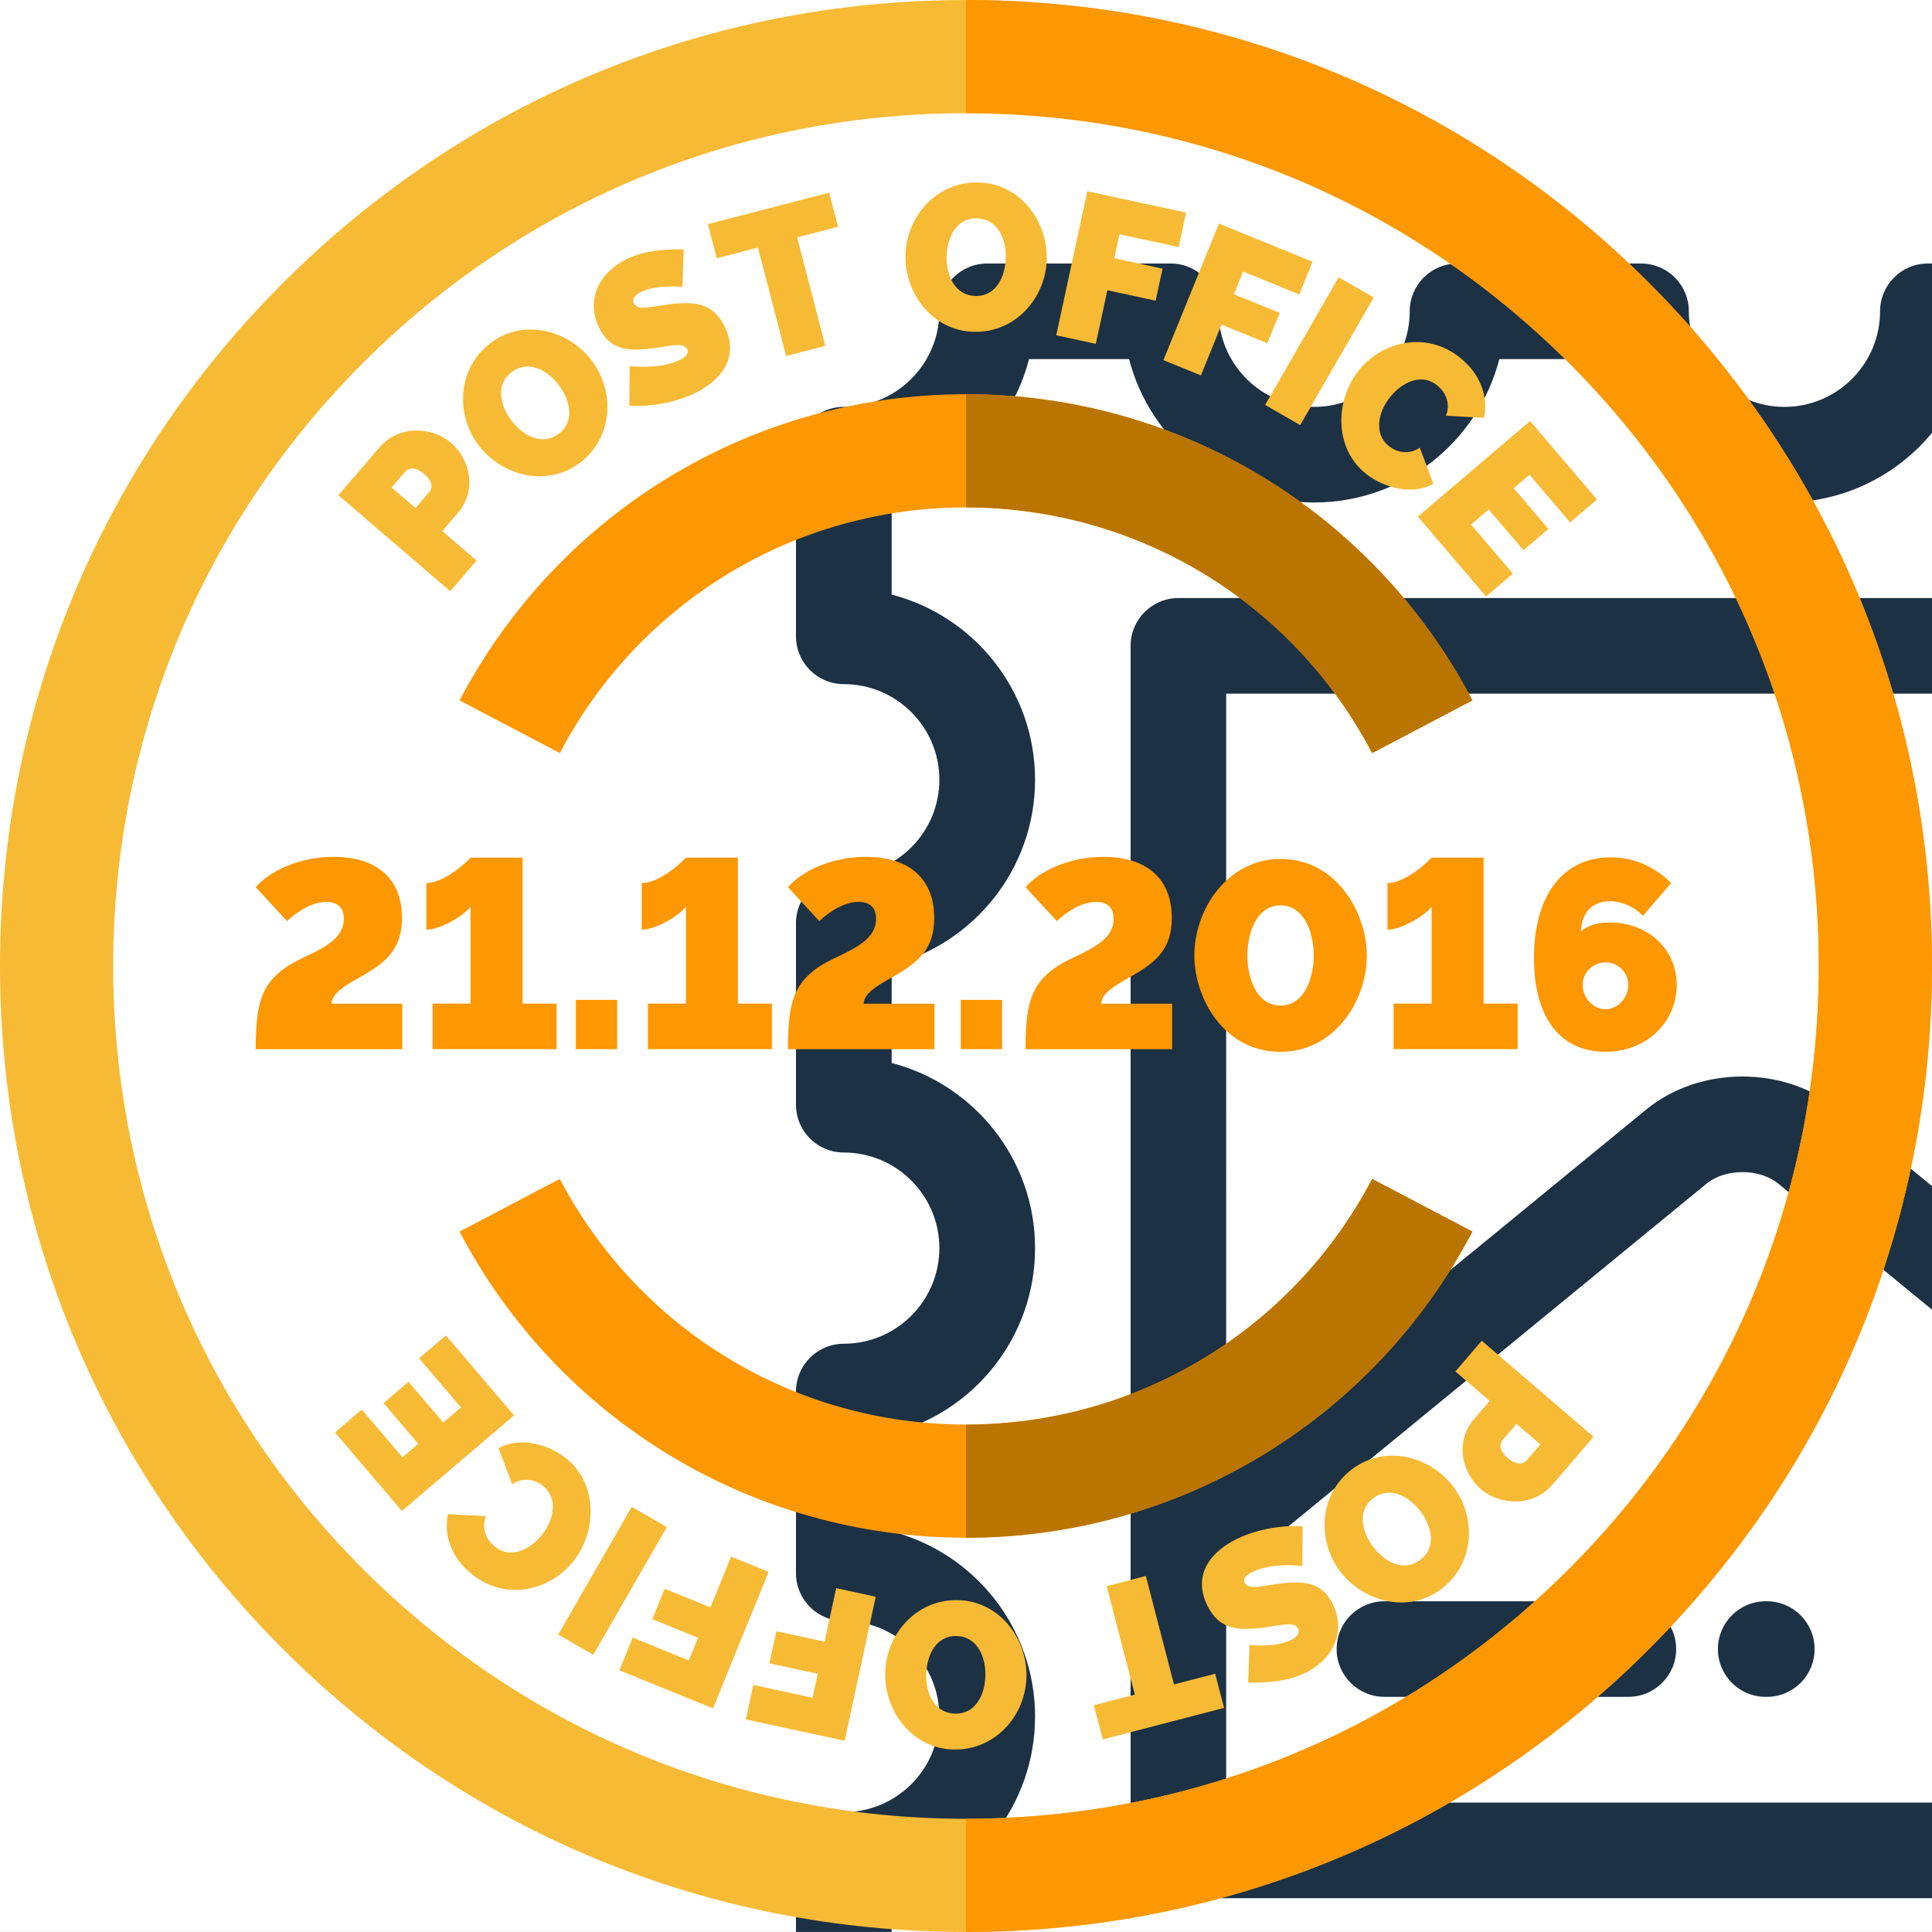 <?xml version="1.0" encoding="utf-8"?>
<!-- Generator: Adobe Illustrator 16.0.0, SVG Export Plug-In . SVG Version: 6.00 Build 0)  -->
<!DOCTYPE svg PUBLIC "-//W3C//DTD SVG 1.1//EN" "http://www.w3.org/Graphics/SVG/1.1/DTD/svg11.dtd">
<svg version="1.1" id="Capa_1" xmlns="http://www.w3.org/2000/svg" xmlns:xlink="http://www.w3.org/1999/xlink" x="0px" y="0px"
	 width="65.117px" height="65.116px" viewBox="173.19 23.39 65.117 65.116" enable-background="new 173.19 23.39 65.117 65.116"
	 xml:space="preserve">
<rect x="173.19" y="23.39" width="65.117" height="65.116" fill="#333333" stroke="none"/>
<path fill="#FFFFFF" d="M288.274,3.001l-20.586,18.791c-1.083,0.988-2.505,1.485-3.926,1.485c-1.422,0-2.844-0.497-3.927-1.485
	c-2.172-1.982-2.172-5.186,0-7.168l12.734-11.623h-23.168l-20.585,18.791c-1.083,0.988-2.504,1.485-3.926,1.485
	s-2.844-0.497-3.927-1.485c-2.172-1.982-2.172-5.186,0-7.167l12.733-11.623h-23.167l-20.585,18.791
	c-1.083,0.988-2.505,1.485-3.926,1.485c-1.423,0-2.844-0.497-3.927-1.485c-2.171-1.982-2.171-5.186,0-7.168l12.733-11.623h-23.167
	l-20.585,18.791c-1.083,0.988-2.505,1.485-3.926,1.485c-1.423,0-2.844-0.497-3.927-1.485c-2.172-1.982-2.172-5.186,0-7.167
	l12.733-11.623h-23.168l-20.585,18.791c-1.083,0.988-2.505,1.485-3.927,1.485c-1.421,0-2.843-0.497-3.926-1.485
	c-2.172-1.982-2.172-5.187,0-7.168l12.733-11.623H93.911L73.325,21.794c-1.082,0.988-2.504,1.485-3.926,1.485
	s-2.844-0.497-3.926-1.485c-2.172-1.982-2.172-5.186,0-7.167L78.206,3.003H55.038L34.453,21.794
	c-1.083,0.989-2.505,1.485-3.927,1.485c-1.421,0-2.843-0.496-3.926-1.485c-2.171-1.981-2.171-5.186,0-7.167L39.333,3.004H16.17
	L-4.415,21.795c-1.083,0.988-2.505,1.485-3.927,1.485c-1.421,0-2.843-0.497-3.926-1.485c-2.171-1.982-2.171-5.186,0-7.168
	L0.465,3.005H-25v0.526v217.438h8.807l20.585-18.79c2.172-1.982,5.682-1.982,7.853,0c2.172,1.981,2.172,5.186,0,7.167
	l-12.733,11.623h23.167l20.585-18.79c2.172-1.982,5.681-1.982,7.853,0c2.171,1.981,2.171,5.186,0,7.167l-12.733,11.623h23.167
	l20.586-18.79c2.171-1.982,5.681-1.982,7.852,0c2.172,1.981,2.172,5.186,0,7.167l-12.733,11.623h23.168l20.585-18.79
	c2.172-1.982,5.682-1.982,7.853,0c2.172,1.981,2.172,5.186,0,7.167l-12.733,11.623h23.168l20.585-18.79
	c2.172-1.982,5.682-1.982,7.853,0c2.171,1.981,2.172,5.186,0,7.167l-12.733,11.623h23.167l20.586-18.79
	c2.172-1.982,5.681-1.982,7.853,0c2.171,1.981,2.171,5.186,0,7.167l-12.733,11.623h23.167l20.586-18.79
	c2.171-1.982,5.681-1.982,7.852,0c2.172,1.981,2.172,5.186,0,7.167l-12.733,11.623h23.167l20.586-18.79
	c2.172-1.982,5.682-1.982,7.853,0c2.171,1.981,2.171,5.186,0,7.167l-12.733,11.623h25.466V3.527V3L288.274,3.001L288.274,3.001z"/>
<path fill="#1C3144" d="M12.245,202.175c-2.172-1.982-5.682-1.982-7.853,0l-20.585,18.79h15.704l12.733-11.623
	C14.415,207.361,14.415,204.157,12.245,202.175z"/>
<path fill="#331E36" d="M51.117,202.175c-2.171-1.982-5.681-1.982-7.853,0l-20.585,18.79h15.704l12.733-11.623
	C53.288,207.361,53.288,204.157,51.117,202.175z"/>
<path fill="#1C3144" d="M89.989,202.175c-2.172-1.982-5.681-1.982-7.853,0l-20.585,18.79h15.704l12.733-11.623
	C92.16,207.361,92.16,204.157,89.989,202.175z"/>
<path fill="#331E36" d="M128.86,202.175c-2.171-1.982-5.682-1.982-7.853,0l-20.585,18.79h15.704l12.733-11.623
	C131.032,207.361,131.032,204.157,128.86,202.175z"/>
<path fill="#1C3144" d="M167.732,202.175c-2.171-1.982-5.681-1.982-7.853,0l-20.585,18.79h15.704l12.733-11.623
	C169.904,207.361,169.904,204.157,167.732,202.175z"/>
<path fill="#331E36" d="M206.604,202.175c-2.172-1.982-5.681-1.982-7.852,0l-20.586,18.79h15.704l12.733-11.623
	C208.775,207.361,208.775,204.157,206.604,202.175z"/>
<path fill="#1C3144" d="M245.475,202.175c-2.171-1.982-5.681-1.982-7.852,0l-20.586,18.79h15.705l12.732-11.623
	C247.647,207.361,247.647,204.157,245.475,202.175z"/>
<path fill="#331E36" d="M284.347,202.175c-2.171-1.982-5.681-1.982-7.852,0l-20.586,18.79h15.704l12.733-11.623
	C286.519,207.361,286.519,204.157,284.347,202.175z"/>
<path fill="#1C3144" d="M-12.267,21.791c1.083,0.988,2.505,1.485,3.926,1.485c1.422,0,2.844-0.497,3.927-1.485l20.585-18.79H0.466
	l-12.733,11.623C-14.438,16.605-14.438,19.808-12.267,21.791z"/>
<path fill="#331E36" d="M26.605,21.791c1.083,0.988,2.505,1.485,3.927,1.485c1.421,0,2.843-0.497,3.926-1.485L55.044,3H39.339
	L26.605,14.623C24.434,16.605,24.434,19.808,26.605,21.791z"/>
<path fill="#1C3144" d="M65.477,21.791c1.083,0.988,2.505,1.485,3.926,1.485c1.422,0,2.843-0.497,3.927-1.485L93.915,3H78.211
	L65.477,14.623C63.306,16.605,63.306,19.808,65.477,21.791z"/>
<path fill="#331E36" d="M104.349,21.791c1.082,0.988,2.504,1.485,3.926,1.485s2.844-0.497,3.927-1.485L132.787,3h-15.704
	l-12.734,11.623C102.177,16.605,102.177,19.808,104.349,21.791z"/>
<path fill="#1C3144" d="M143.22,21.791c1.083,0.988,2.505,1.485,3.927,1.485s2.844-0.497,3.926-1.485L171.659,3h-15.704
	l-12.734,11.623C141.049,16.605,141.049,19.808,143.22,21.791z"/>
<path fill="#331E36" d="M182.092,21.791c1.083,0.988,2.505,1.485,3.927,1.485c1.421,0,2.843-0.497,3.926-1.485L210.531,3h-15.704
	l-12.735,11.623C179.921,16.605,179.921,19.808,182.092,21.791z"/>
<path fill="#1C3144" d="M220.964,21.791c1.083,0.988,2.505,1.485,3.926,1.485c1.422,0,2.844-0.497,3.927-1.485L249.402,3h-15.704
	l-12.734,11.623C218.792,16.605,218.792,19.808,220.964,21.791z"/>
<path fill="#331E36" d="M259.836,21.791c1.082,0.988,2.504,1.485,3.926,1.485c1.422,0,2.844-0.497,3.927-1.485L288.274,3H272.57
	l-12.734,11.623C257.665,16.605,257.665,19.808,259.836,21.791z"/>
<g>
	<g>
		<g>
			<path fill="#1C3144" d="M280.892,46.448c0.89,0,1.61-0.722,1.61-1.61v-6.123c0-0.89-0.721-1.611-1.61-1.611
				c-1.777,0-3.222-1.445-3.222-3.222c0-0.89-0.722-1.61-1.611-1.61h-6.187c-0.89,0-1.611,0.721-1.611,1.61
				c0,1.776-1.445,3.222-3.222,3.222s-3.222-1.445-3.222-3.222c0-0.89-0.722-1.61-1.61-1.61h-6.187c-0.891,0-1.611,0.721-1.611,1.61
				c0,1.776-1.445,3.222-3.222,3.222s-3.223-1.445-3.223-3.222c0-0.89-0.721-1.61-1.61-1.61h-6.187c-0.89,0-1.61,0.721-1.61,1.61
				c0,1.776-1.446,3.222-3.223,3.222c-1.777,0-3.222-1.445-3.222-3.222c0-0.89-0.722-1.61-1.611-1.61h-6.187
				c-0.89,0-1.61,0.721-1.61,1.61c0,1.776-1.445,3.222-3.222,3.222c-1.777,0-3.223-1.445-3.223-3.222c0-0.89-0.721-1.61-1.61-1.61
				h-6.187c-0.89,0-1.611,0.721-1.611,1.61c0,1.776-1.445,3.222-3.222,3.222c-0.89,0-1.611,0.722-1.611,1.611v6.123
				c0,0.889,0.722,1.61,1.611,1.61c1.776,0,3.222,1.445,3.222,3.222s-1.445,3.223-3.222,3.223c-0.89,0-1.611,0.721-1.611,1.61v6.122
				c0,0.89,0.722,1.61,1.611,1.61c1.776,0,3.222,1.445,3.222,3.223c0,1.776-1.445,3.222-3.222,3.222
				c-0.89,0-1.611,0.722-1.611,1.611v6.122c0,0.89,0.722,1.611,1.611,1.611c1.776,0,3.222,1.444,3.222,3.222
				c0,1.776-1.445,3.222-3.222,3.222c-0.89,0-1.611,0.722-1.611,1.611v6.122c0,0.89,0.722,1.61,1.611,1.61
				c1.776,0,3.222,1.445,3.222,3.223c0,0.89,0.722,1.611,1.611,1.611h6.187c0.888,0,1.607-0.719,1.61-1.606
				c0.006-1.771,1.451-3.213,3.223-3.213c1.771,0,3.217,1.441,3.221,3.213c0.004,0.888,0.724,1.606,1.611,1.606h6.187
				c0.889,0,1.609-0.719,1.611-1.606c0.006-1.771,1.45-3.213,3.222-3.213s3.217,1.441,3.222,3.213
				c0.003,0.888,0.724,1.606,1.611,1.606h6.188c0.888,0,1.607-0.719,1.61-1.606c0.005-1.771,1.45-3.213,3.222-3.213
				s3.217,1.441,3.222,3.213c0.003,0.888,0.724,1.606,1.611,1.606h6.187c0.888,0,1.607-0.719,1.61-1.606
				c0.006-1.771,1.45-3.213,3.222-3.213s3.217,1.441,3.222,3.213c0.003,0.888,0.724,1.606,1.611,1.606h6.187
				c0.89,0,1.611-0.722,1.611-1.611c0-1.777,1.444-3.223,3.222-3.223c0.89,0,1.61-0.721,1.61-1.61v-6.122
				c0-0.89-0.721-1.61-1.61-1.61c-1.777-0.001-3.222-1.445-3.222-3.223c0-1.778,1.444-3.222,3.222-3.222
				c0.89,0,1.61-0.721,1.61-1.611v-6.122c0-0.889-0.721-1.61-1.61-1.61c-1.777,0-3.222-1.445-3.222-3.223
				c0-1.776,1.444-3.222,3.222-3.222c0.89,0,1.61-0.721,1.61-1.611v-6.121c0-0.89-0.721-1.611-1.61-1.611
				c-1.777,0-3.222-1.445-3.222-3.222C277.67,47.893,279.115,46.448,280.892,46.448z M279.28,55.911v3.307
				c-2.775,0.717-4.832,3.243-4.832,6.24s2.057,5.522,4.832,6.24v3.308c-2.775,0.717-4.832,3.243-4.832,6.24
				c0,2.997,2.057,5.523,4.832,6.24v3.307c-2.261,0.584-4.045,2.368-4.629,4.63h-3.376c-0.724-2.769-3.248-4.818-6.236-4.818
				c-2.987,0-5.512,2.05-6.235,4.818h-3.381c-0.723-2.769-3.248-4.818-6.235-4.818c-2.988,0-5.513,2.05-6.236,4.818h-3.38
				c-0.724-2.769-3.248-4.818-6.236-4.818c-2.988,0-5.513,2.05-6.235,4.818h-3.381c-0.723-2.769-3.248-4.818-6.235-4.818
				c-2.988,0-5.513,2.05-6.236,4.818h-3.377c-0.584-2.262-2.367-4.046-4.629-4.63v-3.307c2.776-0.717,4.833-3.243,4.833-6.24
				c0-2.997-2.057-5.523-4.833-6.24v-3.308c2.776-0.717,4.833-3.242,4.833-6.24c0-2.997-2.057-5.522-4.833-6.24v-3.307
				c2.776-0.718,4.833-3.243,4.833-6.241c0-2.997-2.057-5.522-4.833-6.239v-3.309c2.261-0.584,4.045-2.367,4.629-4.629h3.373
				c0.717,2.776,3.242,4.833,6.239,4.833c2.998,0,5.523-2.057,6.24-4.833h3.372c0.718,2.776,3.243,4.833,6.24,4.833
				c2.998,0,5.523-2.057,6.24-4.833h3.372c0.717,2.776,3.243,4.833,6.239,4.833c2.997,0,5.523-2.057,6.24-4.833h3.373
				c0.717,2.776,3.242,4.833,6.239,4.833s5.523-2.057,6.24-4.833h3.373c0.583,2.261,2.367,4.045,4.629,4.629v3.309
				c-2.776,0.717-4.833,3.242-4.833,6.239S276.504,55.193,279.28,55.911z"/>
			<path fill="#1C3144" d="M269.615,43.547h-56.708c-0.891,0-1.611,0.722-1.611,1.611v40.599c0,0.89,0.721,1.61,1.611,1.61h56.708
				c0.89,0,1.61-0.721,1.61-1.61V45.159C271.225,44.269,270.504,43.547,269.615,43.547z M214.517,84.146v-7.591l16.191-13.271
				c0.633-0.518,1.785-0.518,2.418,0l25.453,20.86L214.517,84.146L214.517,84.146z M268.003,84.146L268.003,84.146h-4.341
				l-28.494-23.352c-1.823-1.495-4.68-1.495-6.503,0l-14.148,11.595V46.77h53.486V84.146L268.003,84.146z"/>
			<path fill="#1C3144" d="M255.559,56.371c-3.025,0-5.487,2.462-5.487,5.487s2.462,5.487,5.487,5.487s5.487-2.462,5.487-5.487
				S258.584,56.371,255.559,56.371z M255.559,64.124c-1.249,0-2.266-1.017-2.266-2.266c0-1.25,1.017-2.266,2.266-2.266
				c1.25,0,2.266,1.017,2.266,2.266S256.808,64.124,255.559,64.124z"/>
			<path fill="#1C3144" d="M254.949,53.214h8.222c0.891,0,1.611-0.722,1.611-1.611c0-0.889-0.721-1.611-1.611-1.611h-8.222
				c-0.89,0-1.611,0.722-1.611,1.611C253.338,52.492,254.059,53.214,254.949,53.214z"/>
			<path fill="#1C3144" d="M250.282,53.214h0.039c0.889,0,1.611-0.721,1.611-1.61c0-0.891-0.723-1.611-1.611-1.611h-0.039
				c-0.89,0-1.61,0.721-1.61,1.611C248.671,52.493,249.392,53.214,250.282,53.214z"/>
			<path fill="#1C3144" d="M228.073,77.36h-8.223c-0.889,0-1.61,0.721-1.61,1.611c0,0.889,0.722,1.61,1.61,1.61h8.223
				c0.89,0,1.611-0.722,1.611-1.61C229.684,78.081,228.962,77.36,228.073,77.36z"/>
			<path fill="#1C3144" d="M232.701,77.36c-0.89,0-1.61,0.722-1.61,1.611c0,0.889,0.721,1.611,1.61,1.611h0.039
				c0.89,0,1.61-0.722,1.61-1.611c0-0.889-0.721-1.611-1.61-1.611H232.701z"/>
		</g>
	</g>
</g>
<g>
	<g>
		<path fill="#F7BA35" d="M205.748,88.506c-8.697,0-16.873-3.387-23.022-9.536s-9.536-14.325-9.536-23.021
			c0-8.697,3.387-16.873,9.536-23.022s14.325-9.536,23.022-9.536c8.696,0,16.872,3.387,23.021,9.536s9.536,14.325,9.536,23.022
			c0,8.696-3.387,16.872-9.536,23.021C222.622,85.12,214.445,88.506,205.748,88.506z M205.748,27.206
			c-7.678,0-14.896,2.989-20.325,8.418c-5.429,5.43-8.418,12.647-8.418,20.325c0,7.677,2.989,14.896,8.418,20.324
			c5.43,5.429,12.647,8.418,20.325,8.418c7.677,0,14.896-2.989,20.324-8.418c5.428-5.429,8.418-12.647,8.418-20.324
			c0-7.678-2.989-14.896-8.418-20.325C220.644,30.195,213.425,27.206,205.748,27.206z"/>
		<path fill="#F7BA35" d="M188.364,43.317l-3.768-3.236l1.395-1.623c0.634-0.737,1.753-0.699,2.395-0.146
			c0.669,0.574,0.878,1.62,0.239,2.362l-0.528,0.615l1.156,0.994L188.364,43.317z M187.194,40.513l0.47-0.546
			c0.109-0.128,0.122-0.347-0.181-0.606c-0.312-0.269-0.539-0.188-0.648-0.061l-0.446,0.52L187.194,40.513z"/>
		<path fill="#F7BA35" d="M189.331,38.409c-0.801-1.044-0.724-2.601,0.381-3.447c1.133-0.868,2.646-0.434,3.416,0.572
			c0.791,1.032,0.735,2.592-0.376,3.442C191.625,39.839,190.108,39.424,189.331,38.409z M192.028,38.007
			c0.55-0.421,0.38-1.137-0.016-1.654c-0.408-0.532-1.049-0.826-1.581-0.418c-0.544,0.417-0.389,1.126,0.007,1.642
			C190.842,38.104,191.489,38.42,192.028,38.007z"/>
		<path fill="#F7BA35" d="M196.192,33.065c0,0-0.846-0.099-1.382,0.159c-0.214,0.103-0.329,0.236-0.254,0.394
			c0.112,0.233,0.452,0.133,1.048,0.048c0.949-0.138,1.612-0.099,2.015,0.739c0.518,1.078-0.186,1.843-1.019,2.242
			c-0.649,0.312-1.513,0.47-2.199,0.412l0.012-1.332c0,0,0.986,0.132,1.674-0.198c0.266-0.128,0.323-0.249,0.266-0.368
			c-0.124-0.259-0.612-0.095-1.235-0.021c-0.915,0.114-1.423-0.054-1.737-0.709c-0.475-0.99,0.062-1.893,0.944-2.315
			c0.649-0.312,1.409-0.328,1.91-0.32L196.192,33.065z"/>
		<path fill="#F7BA35" d="M201.436,31.032l-1.379,0.359l0.949,3.655l-1.319,0.344l-0.951-3.655l-1.388,0.36l-0.299-1.15l4.088-1.062
			L201.436,31.032z"/>
		<path fill="#F7BA35" d="M203.709,32.004c0.021-1.314,1.048-2.488,2.438-2.465c1.428,0.023,2.345,1.303,2.324,2.569
			c-0.021,1.301-1.034,2.488-2.433,2.466C204.62,34.552,203.689,33.285,203.709,32.004z M206.074,33.366
			c0.692,0.011,1.004-0.656,1.015-1.307c0.01-0.671-0.309-1.299-0.98-1.31c-0.686-0.011-1.003,0.642-1.014,1.292
			C205.083,32.706,205.395,33.354,206.074,33.366z"/>
		<path fill="#F7BA35" d="M208.79,34.691l1.047-4.854l3.33,0.719l-0.251,1.161l-1.997-0.431l-0.173,0.807l1.627,0.352l-0.233,1.079
			l-1.627-0.351l-0.389,1.805L208.79,34.691z"/>
		<path fill="#F7BA35" d="M212.402,35.528l1.872-4.601l3.156,1.284l-0.449,1.103l-1.892-0.771l-0.311,0.765l1.542,0.628
			l-0.417,1.023l-1.542-0.627l-0.696,1.711L212.402,35.528z"/>
		<path fill="#F7BA35" d="M215.831,37.037l2.479-4.303l1.182,0.681l-2.479,4.303L215.831,37.037z"/>
		<path fill="#F7BA35" d="M222.398,35.444c0.689,0.55,0.966,1.324,0.807,2.029l-1.277-0.069c0.175-0.478-0.064-0.839-0.306-1.031
			c-0.536-0.427-1.193-0.083-1.582,0.403c-0.432,0.541-0.529,1.26-0.037,1.651c0.246,0.196,0.653,0.314,1.041,0.052l0.456,1.213
			c-0.677,0.4-1.655,0.157-2.273-0.335c-1.083-0.863-1.037-2.481-0.244-3.478C219.737,34.934,221.216,34.504,222.398,35.444z"/>
		<path fill="#F7BA35" d="M224.182,42.725l-0.906,0.771l-2.296-2.694l3.781-3.222l2.255,2.646l-0.905,0.771l-1.37-1.607
			l-0.532,0.453l1.17,1.374l-0.841,0.718l-1.171-1.374l-0.596,0.508L224.182,42.725z"/>
		<path fill="#F7BA35" d="M223.132,68.58l3.768,3.236l-1.395,1.623c-0.634,0.737-1.753,0.698-2.396,0.146
			c-0.668-0.575-0.876-1.62-0.238-2.362l0.528-0.616l-1.156-0.993L223.132,68.58z M224.302,71.382l-0.469,0.546
			c-0.109,0.128-0.123,0.347,0.18,0.607c0.313,0.269,0.54,0.188,0.649,0.061l0.447-0.521L224.302,71.382z"/>
		<path fill="#F7BA35" d="M222.166,73.488c0.8,1.044,0.723,2.6-0.382,3.447c-1.133,0.868-2.646,0.433-3.416-0.572
			c-0.791-1.033-0.734-2.592,0.376-3.442C219.872,72.056,221.388,72.472,222.166,73.488z M219.469,73.889
			c-0.55,0.421-0.381,1.137,0.016,1.653c0.408,0.533,1.048,0.827,1.581,0.419c0.543-0.417,0.388-1.126-0.008-1.642
			C220.655,73.792,220.007,73.477,219.469,73.889z"/>
		<path fill="#F7BA35" d="M215.304,78.832c0,0,0.846,0.098,1.382-0.159c0.215-0.103,0.329-0.235,0.254-0.393
			c-0.112-0.234-0.451-0.133-1.047-0.049c-0.95,0.139-1.613,0.1-2.016-0.738c-0.518-1.079,0.187-1.844,1.019-2.243
			c0.649-0.312,1.513-0.47,2.2-0.412l-0.013,1.332c0,0-0.986-0.131-1.674,0.199c-0.265,0.127-0.323,0.248-0.265,0.368
			c0.123,0.258,0.611,0.094,1.234,0.02c0.915-0.114,1.423,0.054,1.737,0.71c0.476,0.989-0.062,1.891-0.944,2.314
			c-0.649,0.312-1.409,0.328-1.91,0.32L215.304,78.832z"/>
		<path fill="#F7BA35" d="M210.058,80.865l1.381-0.359l-0.95-3.655l1.321-0.344l0.949,3.656l1.388-0.361l0.3,1.151l-4.089,1.063
			L210.058,80.865z"/>
		<path fill="#F7BA35" d="M207.787,79.891c-0.021,1.315-1.047,2.488-2.439,2.466c-1.427-0.023-2.344-1.304-2.323-2.57
			c0.021-1.301,1.033-2.488,2.433-2.466C206.876,77.344,207.807,78.611,207.787,79.891z M205.423,78.531
			c-0.692-0.01-1.004,0.656-1.015,1.306c-0.011,0.672,0.308,1.3,0.979,1.311c0.686,0.011,1.004-0.642,1.015-1.292
			C206.413,79.191,206.101,78.542,205.423,78.531z"/>
		<path fill="#F7BA35" d="M202.706,77.207l-1.047,4.854l-3.33-0.719l0.251-1.161l1.996,0.431l0.175-0.807l-1.627-0.353l0.232-1.08
			l1.627,0.351l0.39-1.805L202.706,77.207z"/>
		<path fill="#F7BA35" d="M199.095,76.37l-1.872,4.6l-3.156-1.284l0.448-1.102l1.893,0.771l0.311-0.765l-1.542-0.628l0.416-1.024
			l1.543,0.628l0.696-1.71L199.095,76.37z"/>
		<path fill="#F7BA35" d="M195.665,74.86l-2.479,4.303l-1.182-0.681l2.479-4.303L195.665,74.86z"/>
		<path fill="#F7BA35" d="M189.099,76.452c-0.69-0.549-0.967-1.324-0.808-2.028l1.277,0.069c-0.176,0.478,0.064,0.839,0.305,1.03
			c0.537,0.428,1.195,0.084,1.583-0.403c0.432-0.541,0.529-1.259,0.037-1.651c-0.246-0.196-0.652-0.314-1.041-0.052l-0.456-1.213
			c0.677-0.399,1.655-0.157,2.272,0.336c1.084,0.862,1.038,2.48,0.244,3.477C191.759,76.962,190.28,77.393,189.099,76.452z"/>
		<path fill="#F7BA35" d="M187.315,69.171l0.905-0.771l2.296,2.695l-3.781,3.221l-2.254-2.646l0.904-0.771l1.37,1.608l0.533-0.453
			l-1.171-1.374l0.842-0.718l1.17,1.375l0.597-0.509L187.315,69.171z"/>
	</g>
	<g>
		<path fill="#FD9702" d="M181.811,58.752c0-1.661,0.198-2.42,1.57-3.069c0.75-0.353,1.399-0.668,1.399-1.327
			c0-0.434-0.28-0.569-0.587-0.569c-0.47,0-0.984,0.316-1.327,0.65l-1.056-1.146c0.479-0.542,1.453-1.021,2.627-1.021
			c1.463,0,2.302,0.741,2.302,2.059c0,0.993-0.47,1.444-1.272,1.914c-0.515,0.298-1.102,0.587-1.102,0.976h2.384v1.534
			L181.811,58.752L181.811,58.752z"/>
		<path fill="#FD9702" d="M191.949,57.216v1.535h-4.179v-1.535h1.281v-3.268c-0.198,0.28-1.002,0.776-1.489,0.776v-1.57
			c0.65,0,1.472-0.822,1.489-0.858h1.752v4.92H191.949L191.949,57.216z"/>
		<path fill="#FD9702" d="M192.599,58.752v-1.661h1.391v1.661H192.599z"/>
		<path fill="#FD9702" d="M199.207,57.216v1.535h-4.18v-1.535h1.282v-3.268c-0.199,0.28-1.002,0.776-1.49,0.776v-1.57
			c0.65,0,1.472-0.822,1.49-0.858h1.751v4.92H199.207L199.207,57.216z"/>
		<path fill="#FD9702" d="M199.748,58.752c0-1.661,0.199-2.42,1.571-3.069c0.749-0.353,1.399-0.668,1.399-1.327
			c0-0.434-0.28-0.569-0.587-0.569c-0.47,0-0.984,0.316-1.327,0.65l-1.057-1.146c0.479-0.542,1.454-1.021,2.628-1.021
			c1.463,0,2.302,0.741,2.302,2.059c0,0.993-0.47,1.444-1.272,1.914c-0.515,0.298-1.103,0.587-1.103,0.976h2.384v1.534
			L199.748,58.752L199.748,58.752L199.748,58.752z"/>
		<path fill="#FD9702" d="M205.572,58.752v-1.661h1.391v1.661H205.572z"/>
		<path fill="#FD9702" d="M207.756,58.752c0-1.661,0.199-2.42,1.572-3.069c0.749-0.353,1.397-0.668,1.397-1.327
			c0-0.434-0.278-0.569-0.586-0.569c-0.47,0-0.984,0.316-1.327,0.65l-1.057-1.146c0.479-0.542,1.454-1.021,2.628-1.021
			c1.463,0,2.302,0.741,2.302,2.059c0,0.993-0.47,1.444-1.273,1.914c-0.515,0.298-1.102,0.587-1.102,0.976h2.385v1.534
			L207.756,58.752L207.756,58.752z"/>
		<path fill="#FD9702" d="M213.445,55.591c0-1.543,1.109-3.25,2.906-3.25c1.914,0,2.907,1.851,2.907,3.25
			c0,1.562-1.11,3.25-2.907,3.25C214.438,58.841,213.445,57.036,213.445,55.591z M216.351,57.28c0.831,0,1.119-0.975,1.119-1.688
			c0-0.785-0.333-1.688-1.119-1.688c-0.83,0-1.119,0.976-1.119,1.688C215.232,56.378,215.547,57.28,216.351,57.28z"/>
		<path fill="#FD9702" d="M224.341,57.216v1.535h-4.18v-1.535h1.282v-3.268c-0.199,0.28-1.002,0.776-1.49,0.776v-1.57
			c0.649,0,1.472-0.822,1.49-0.858h1.751v4.92H224.341L224.341,57.216z"/>
		<path fill="#FD9702" d="M227.302,58.841c-1.535,0-2.41-1.164-2.41-3.159c0-2.113,0.975-3.395,2.581-3.395
			c0.776,0,1.472,0.298,2.041,0.866l-0.948,1.102c-0.316-0.315-0.713-0.488-1.12-0.488c-0.587,0-0.948,0.38-0.975,1.021
			c0.234-0.207,0.551-0.307,0.975-0.307c1.291,0,2.257,0.902,2.257,2.104C229.704,57.848,228.674,58.841,227.302,58.841z
			 M228.07,56.585c0-0.424-0.344-0.758-0.768-0.758c-0.425,0-0.768,0.334-0.768,0.758c0,0.442,0.361,0.822,0.768,0.822
			C227.709,57.407,228.07,57.027,228.07,56.585z"/>
		<path fill="#FD9702" d="M219.439,48.771c-2.683-5.106-7.929-8.279-13.69-8.279c-5.763,0-11.008,3.173-13.691,8.279l-3.378-1.775
			c3.345-6.365,9.885-10.319,17.069-10.319s13.724,3.954,17.068,10.319L219.439,48.771z"/>
		<path fill="#FD9702" d="M205.748,75.219c-7.184,0-13.725-3.954-17.069-10.319l3.378-1.774c2.684,5.106,7.929,8.278,13.691,8.278
			s11.008-3.172,13.69-8.278l3.378,1.774C219.472,71.265,212.932,75.219,205.748,75.219z"/>
		<path fill="#FD9702" d="M228.77,32.925c-6.148-6.148-14.325-9.535-23.021-9.535v3.815c7.678,0,14.896,2.989,20.324,8.418
			c5.429,5.43,8.419,12.647,8.419,20.325c0,7.677-2.989,14.896-8.419,20.324c-5.429,5.429-12.646,8.418-20.324,8.418v3.815
			c8.696,0,16.873-3.387,23.021-9.535c6.149-6.149,9.537-14.326,9.537-23.022C238.307,47.252,234.919,39.076,228.77,32.925z"/>
	</g>
	<g>
		<path fill="#BA7400" d="M219.439,48.771l3.378-1.775c-3.345-6.365-9.885-10.319-17.068-10.319v3.815
			C211.51,40.492,216.756,43.665,219.439,48.771z"/>
		<path fill="#BA7400" d="M222.817,64.9l-3.378-1.774c-2.683,5.106-7.929,8.279-13.69,8.279v3.814
			C212.932,75.219,219.472,71.265,222.817,64.9z"/>
	</g>
</g>
</svg>
